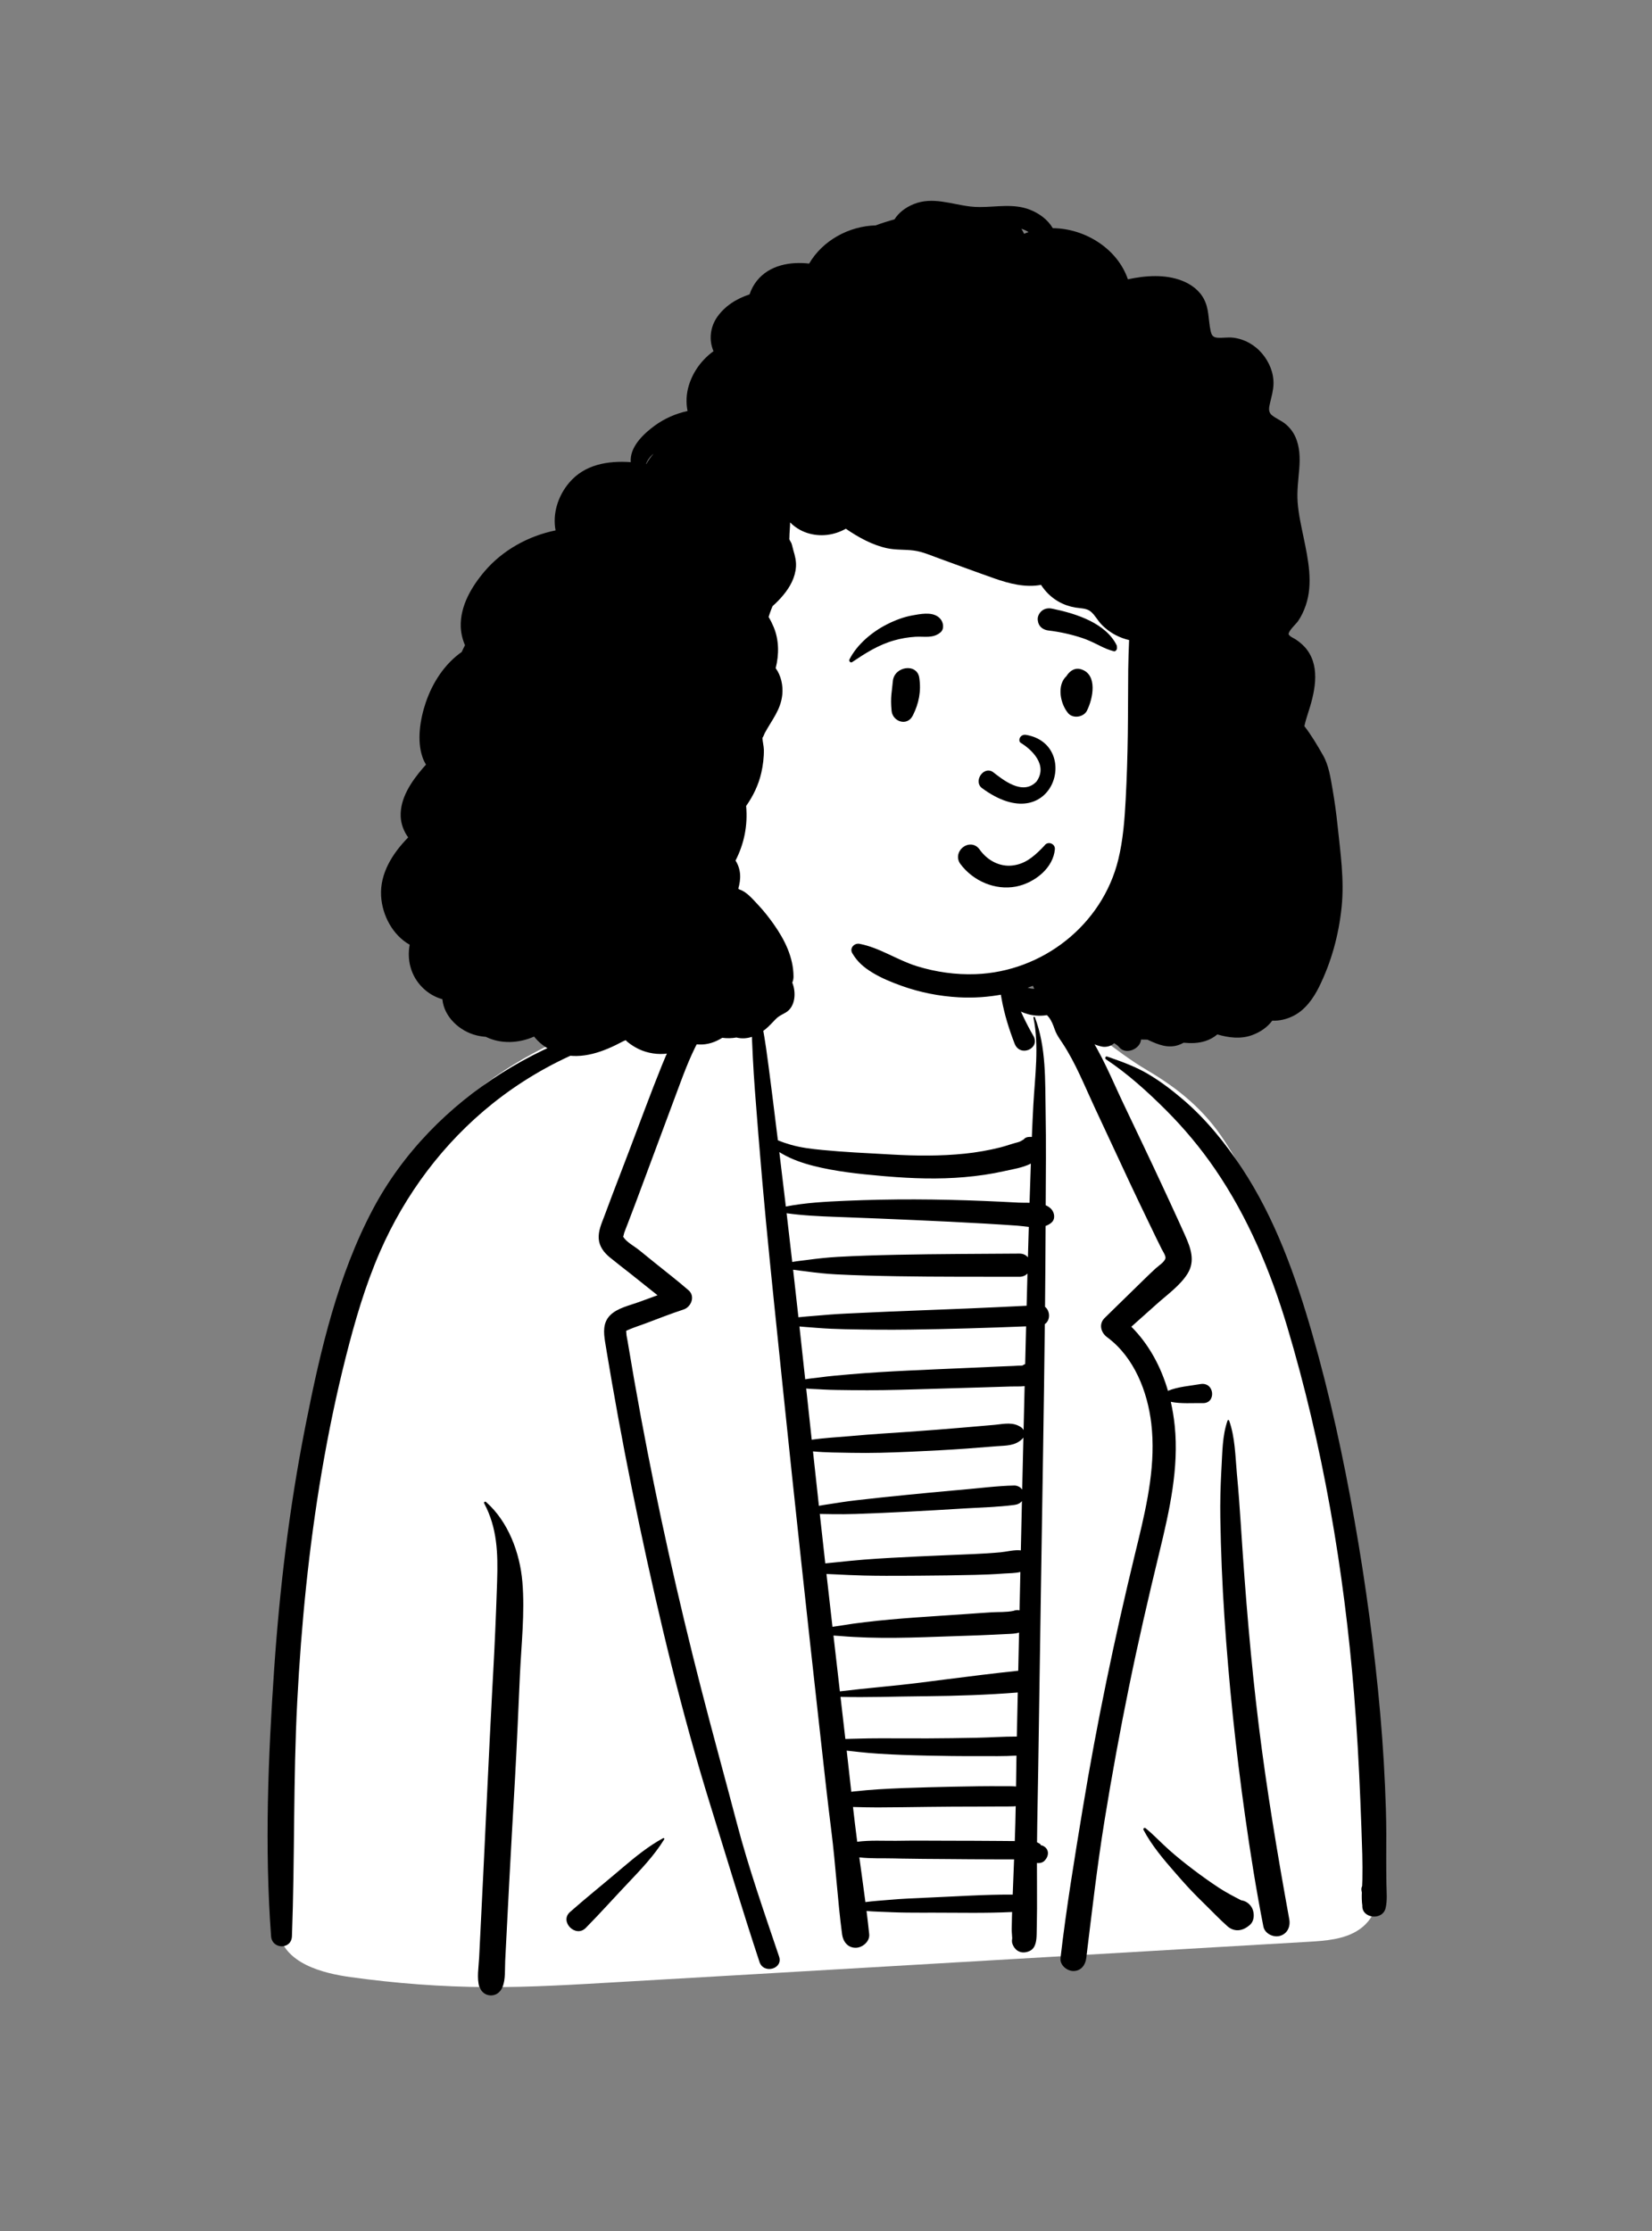 <?xml version="1.0" encoding="UTF-8"?>
<svg width="240px" height="324px" viewBox="0 0 240 324" version="1.1" xmlns="http://www.w3.org/2000/svg" xmlns:xlink="http://www.w3.org/1999/xlink">
    <rect x="0" y="0" width="240" height="324" fill="#808080" stroke="none"/>
    <!-- Generator: Sketch 62 (91390) - https://sketch.com -->
    <title>peep-96</title>
    
    <g id="Introduction" stroke="none" stroke-width="1" fill="none" fill-rule="evenodd">
        <g id="variations" transform="translate(-3246, -1406)">
            <g id="images" transform="translate(126, 110)">
                <g id="a-person/bust" transform="translate(3120, 1296)">
                    <g id="body/Shirt-and-Coat" transform="translate(31.056, 135.053)" fill-rule="evenodd">
                        <path d="M169.2,137.035 C168.863,130.772 168.449,124.514 167.953,118.261 C166.965,105.806 165.672,93.342 163.52,81.03 C161.397,68.882 158.426,57.07 154.145,45.495 C152.159,40.124 150.009,35.543 146.889,30.715 C143.939,26.151 140.174,23.058 135.484,20.302 C131.258,17.82 126.349,13.513 122.296,10.733 C120.604,9.572 117.123,9.649 115.962,7.933 C114.443,5.684 115.428,2.243 113.896,0.003 C112.146,-2.559 109.693,-4.55 106.927,-5.995 C103.908,-8.04 100.352,-8.966 96.787,-8.839 C91.53,-9.158 86.235,-7.483 82.86,-3.203 C81.176,-1.066 80.192,1.398 80.056,4.128 C80.021,4.838 80.249,5.397 80.624,5.801 C80.401,6.099 80.18,6.397 79.96,6.696 C79.27,5.673 77.656,5.13 76.581,5.902 C73.063,8.428 69.261,10.437 65.247,11.909 C64.309,11.465 63.172,11.671 62.368,12.396 C62.041,12.69 61.695,12.942 61.333,13.156 C59.845,13.559 58.334,13.896 56.801,14.157 C56.321,14.238 55.914,14.511 55.606,14.878 C55.149,14.451 54.521,14.246 53.819,14.513 C45.72,17.602 38.072,22.4 32.258,28.9 C25.818,36.101 22.435,45.059 19.86,54.237 C17.072,64.172 15.29,74.354 13.794,84.554 C12.277,94.888 10.784,105.263 9.741,115.657 C9.154,121.506 8.93,127.409 9.195,133.284 C9.328,136.22 9.596,139.147 10.023,142.055 C10.122,142.735 10.227,143.519 10.394,144.301 C9.885,144.202 9.277,144.633 9.381,145.323 C10.1,150.129 15.909,151.529 19.915,152.083 C26.468,152.988 33.055,153.49 39.671,153.529 C46.172,153.566 52.672,153.149 59.16,152.775 C65.812,152.392 72.463,152.007 79.114,151.617 C105.763,150.054 132.414,148.508 159.063,146.944 C161.498,146.801 164.278,146.608 166.363,145.195 C169.222,143.258 169.369,140.181 169.2,137.035 L169.2,137.035 Z" id="🎨-Background" fill="#FFFFFF"></path>
                        <path d="M39.286,83.277 C39.194,83.104 39.408,82.948 39.551,83.073 C42.786,85.913 44.48,90.474 44.835,94.69 C45.211,99.161 44.678,103.79 44.474,108.259 C44.247,113.236 44.043,118.216 43.766,123.191 C43.485,128.239 43.182,133.285 42.922,138.334 L42.338,149.692 L42.338,149.692 C42.276,150.902 42.411,152.391 41.946,153.521 C41.227,155.272 39.089,155.001 38.64,153.537 L38.626,153.489 L38.585,153.521 C38.189,152.202 38.485,150.635 38.552,149.271 L39.164,136.862 L39.164,136.862 C39.597,128.091 39.982,119.32 40.447,110.551 L40.605,107.628 C40.822,103.693 40.989,99.768 41.122,95.834 L41.166,94.522 C41.293,90.572 41.192,86.844 39.286,83.277 Z M117.711,10.464 C119.513,10.293 120.874,10.891 122.511,11.521 C123.223,11.795 123.898,12.112 124.582,12.44 C125.438,12.85 125.989,13.576 126.516,14.344 L126.798,14.758 C128.993,17.975 130.47,21.687 132.136,25.191 C134.085,29.288 136.054,33.377 137.962,37.495 L138.903,39.523 C139.374,40.538 139.843,41.553 140.305,42.571 L141.104,44.343 C141.906,46.14 142.625,48.041 141.482,49.895 C140.418,51.619 138.533,52.953 137.041,54.286 C135.795,55.398 134.55,56.51 133.304,57.621 C135.879,60.201 137.608,63.449 138.624,66.933 C140.068,66.331 141.83,66.216 143.323,65.955 C145.413,65.591 145.669,68.756 143.697,68.717 C142.24,68.689 140.531,68.837 139.037,68.531 C139.297,69.675 139.485,70.837 139.605,72.002 C140.233,78.109 138.861,84.252 137.43,90.161 L137.313,90.646 C135.759,97.041 134.285,103.453 132.967,109.902 C131.646,116.364 130.458,122.854 129.403,129.365 C128.329,135.992 127.57,142.656 126.753,149.318 C126.629,150.327 125.995,151.191 124.881,151.191 C123.953,151.191 122.893,150.325 123.01,149.318 C123.852,142.063 125.047,134.846 126.234,127.64 C128.279,115.231 130.852,102.93 133.813,90.71 L134.33,88.582 C135.662,83.063 136.87,77.376 136.202,71.682 C135.658,67.047 133.721,62.104 129.891,59.224 L129.775,59.138 C128.88,58.481 128.536,57.226 129.417,56.362 C129.978,55.812 130.539,55.263 131.1,54.714 L134.471,51.422 L135.151,50.757 C135.718,50.203 136.287,49.653 136.874,49.12 C137.228,48.797 138.191,48.182 138.261,47.652 C138.307,47.305 137.897,46.697 137.731,46.378 L136.97,44.842 L136.97,44.842 C136.538,43.966 136.119,43.084 135.697,42.202 C134.823,40.377 133.936,38.557 133.081,36.723 L127.943,25.709 L127.943,25.709 C126.493,22.602 125.202,19.322 123.307,16.449 L122.933,15.889 C122.621,15.418 122.346,14.964 122.149,14.387 C121.959,13.832 121.721,13.223 121.371,12.75 C120.55,11.639 118.982,11.008 117.669,10.776 C117.479,10.742 117.548,10.48 117.711,10.464 Z M78.193,7.571 C78.307,7.571 78.324,7.734 78.219,7.766 C76.635,8.242 75.122,9.011 73.887,10.121 C73.296,10.652 72.702,11.254 72.337,11.969 C72.198,12.242 72.12,12.531 72.064,12.831 L72.046,12.931 C71.952,13.472 71.817,13.774 71.542,14.207 L71.495,14.28 C69.926,16.704 68.826,19.397 67.821,22.093 L65.631,27.971 L65.631,27.971 L63.443,33.849 C62.738,35.743 62.033,37.638 61.327,39.532 C60.938,40.577 60.537,41.619 60.137,42.66 C59.964,43.112 59.777,43.559 59.619,44.016 C59.597,44.078 59.528,44.454 59.476,44.546 L59.494,44.577 L59.494,44.577 C59.935,45.32 61.112,45.94 61.779,46.48 L64.076,48.338 L64.076,48.338 C65.714,49.663 67.394,50.95 68.983,52.334 C69.981,53.204 69.36,54.76 68.247,55.123 C66.382,55.731 64.555,56.458 62.718,57.146 C61.976,57.424 61.203,57.665 60.469,57.972 L60.023,58.165 C59.848,58.243 59.932,58.242 59.939,58.564 C59.946,58.902 60.042,59.254 60.097,59.586 C60.716,63.329 61.372,67.065 62.064,70.796 C64.513,83.986 67.439,97.08 70.776,110.074 C72.461,116.636 74.269,123.165 75.991,129.717 C77.71,136.252 79.97,142.693 82.129,149.093 C82.738,150.897 79.877,151.674 79.283,149.877 C76.796,142.35 74.52,134.757 72.169,127.188 C67.993,113.737 64.703,99.995 61.792,86.219 C60.35,79.392 59.03,72.538 57.835,65.663 C57.609,64.362 57.387,63.059 57.17,61.756 L56.853,59.839 C56.636,58.473 56.512,57.05 57.574,55.969 C58.611,54.913 60.39,54.539 61.754,54.044 L61.853,54.008 C62.721,53.684 63.595,53.372 64.466,53.05 C63.183,52.04 61.916,51.007 60.636,49.997 C59.604,49.183 58.556,48.385 57.538,47.552 C56.699,46.864 56.015,45.982 55.928,44.864 C55.839,43.722 56.328,42.662 56.722,41.614 L56.76,41.513 C57.148,40.467 57.536,39.422 57.935,38.38 L60.4,31.93 L60.4,31.93 C61.967,27.831 63.468,23.699 65.116,19.632 C65.768,18.023 66.478,16.439 67.318,14.917 C67.722,14.184 68.157,13.466 68.628,12.774 C69.157,11.997 69.637,11.618 70.456,11.19 C71.765,10.505 72.793,9.357 74.108,8.65 C75.399,7.957 76.727,7.587 78.193,7.571 Z M82.444,0.259 C82.494,0.173 82.627,0.211 82.629,0.309 C82.663,2.346 82.179,4.428 81.881,6.442 C81.582,8.463 81.487,10.597 81.054,12.596 C81.045,12.69 81.027,12.781 81.002,12.872 L80.981,12.94 L80.981,12.94 C80.798,13.5 80.324,13.975 79.741,14.124 C79.924,15.139 80.097,16.156 80.242,17.179 C80.492,18.936 80.719,20.696 80.943,22.457 L81.211,24.57 C81.464,26.561 81.709,28.553 81.953,30.546 C82.571,30.805 83.202,31.018 83.848,31.203 C85.337,31.629 86.861,31.802 88.397,31.953 C91.525,32.26 94.677,32.402 97.816,32.576 L98.488,32.614 C102.017,32.817 105.566,32.853 109.086,32.49 C110.831,32.311 112.563,32.009 114.265,31.582 C115.13,31.365 115.971,31.041 116.834,30.829 C117.12,30.758 117.376,30.596 117.663,30.423 C117.79,30.262 117.969,30.14 118.202,30.092 L118.265,30.082 L118.265,30.082 L118.327,30.072 L118.349,30.063 L118.347,30.069 C118.524,30.046 118.692,30.046 118.85,30.067 C118.913,28.514 118.981,26.96 119.067,25.407 C119.296,21.236 119.93,16.885 119.084,12.75 C119.056,12.611 119.245,12.562 119.294,12.692 C120.955,17.07 120.768,21.856 120.852,26.463 C120.934,30.968 120.884,35.477 120.862,39.983 C121.184,40.121 121.472,40.307 121.7,40.568 C122.155,41.09 122.286,41.998 121.7,42.502 C121.44,42.725 121.153,42.88 120.848,42.988 C120.831,46.902 120.804,50.818 120.764,54.733 C121.509,55.308 121.578,56.673 120.736,57.241 C120.596,69.919 120.366,82.598 120.175,95.275 L119.775,121.871 L119.775,121.871 C119.722,125.414 119.633,128.958 119.602,132.501 L119.627,132.511 L119.627,132.511 L119.715,132.552 C119.864,132.622 120.086,132.735 120.132,132.851 C120.144,132.881 120.147,132.902 120.146,132.918 C120.39,132.952 120.632,133.067 120.841,133.266 C121.358,133.757 121.253,134.497 120.841,134.998 L120.731,135.131 L120.731,135.131 C120.475,135.443 119.987,135.563 119.589,135.5 C119.593,137.711 119.607,139.923 119.601,142.134 C119.598,142.81 119.588,143.485 119.576,144.161 L119.549,145.78 C119.53,146.704 119.448,147.879 118.502,148.294 C117.434,148.763 116.477,148.379 116.045,147.294 C115.928,147 115.953,146.727 115.996,146.436 C115.982,146 115.914,145.494 115.923,145.089 L115.958,143.401 L115.958,143.401 C115.963,143.14 115.974,142.88 115.981,142.62 L115.95,142.623 L115.95,142.623 C112.157,142.807 108.337,142.717 104.538,142.715 L102.848,142.718 C101.438,142.719 100.025,142.711 98.618,142.657 L98.09,142.635 C97.036,142.585 95.927,142.57 94.835,142.475 C94.974,143.597 95.104,144.72 95.22,145.844 C95.33,146.91 94.23,147.816 93.249,147.816 C92.084,147.816 91.418,146.9 91.279,145.844 C90.62,140.866 90.351,135.841 89.722,130.859 C89.159,126.397 88.67,121.925 88.174,117.454 L88.008,115.964 C86.191,99.695 84.427,83.42 82.739,67.137 L81.954,59.525 C81.16,51.853 80.362,44.181 79.689,36.497 C79.304,32.105 78.949,27.711 78.616,23.314 C78.371,20.084 78.217,16.872 78.117,13.648 C77.722,13.241 77.524,12.648 77.699,12.035 C77.801,11.677 77.92,11.322 78.046,10.967 C78.038,10.618 78.03,10.269 78.023,9.92 C78.016,9.589 78.352,9.419 78.621,9.474 C79.109,8.292 79.646,7.12 80.095,5.949 C80.82,4.054 81.419,2.012 82.444,0.259 Z M41.903,20.739 C49.492,15.982 58.525,12.558 67.572,12.927 C67.777,12.935 67.835,13.249 67.622,13.296 C62.796,14.374 57.917,15.687 53.348,17.598 C48.766,19.514 44.41,22.095 40.529,25.196 C33.37,30.918 27.805,38.36 24.141,46.749 C21.995,51.664 20.49,56.852 19.177,62.042 C17.786,67.535 16.641,73.087 15.688,78.672 C13.807,89.705 12.711,100.859 12.128,112.032 C11.535,123.398 11.78,134.772 11.357,146.14 C11.284,148.11 8.47,148.071 8.326,146.14 C7.368,133.216 7.899,120.085 8.785,107.17 C9.582,95.56 10.974,83.974 13.215,72.55 L13.41,71.56 C15.505,60.991 18.032,50.166 23.096,40.595 C27.42,32.424 34.095,25.634 41.903,20.739 Z M147.281,71.251 C147.321,71.138 147.47,71.139 147.51,71.251 C148.375,73.674 148.406,76.407 148.636,78.961 L148.654,79.157 C148.875,81.486 149.041,83.818 149.195,86.152 L149.253,87.027 C149.872,96.549 150.647,106.06 151.814,115.531 C152.977,124.966 154.549,134.336 156.25,143.687 C156.44,144.728 155.979,145.789 154.887,146.089 C153.925,146.353 152.69,145.76 152.486,144.725 C151.431,139.358 150.577,133.983 149.815,128.569 C148.475,119.036 147.474,109.459 146.831,99.853 C146.508,95.028 146.309,90.206 146.23,85.371 C146.194,83.128 146.252,80.879 146.371,78.638 L146.4,78.121 C146.532,75.831 146.518,73.435 147.281,71.251 Z M65.282,131.897 C65.384,131.842 65.509,131.954 65.445,132.059 C63.976,134.448 61.988,136.508 60.067,138.538 C58.058,140.66 56.099,142.847 54.05,144.927 C52.57,146.43 50.188,144.006 51.75,142.627 C53.947,140.688 56.244,138.846 58.48,136.951 L59.458,136.121 C61.291,134.572 63.179,133.036 65.282,131.897 Z M135.073,130.7 C134.963,130.491 135.214,130.322 135.384,130.46 C136.569,131.424 137.631,132.574 138.776,133.592 C139.909,134.6 141.085,135.54 142.293,136.457 C143.506,137.377 144.745,138.261 146.018,139.097 C147.073,139.791 148.161,140.347 149.267,140.923 C149.779,140.989 150.253,141.24 150.632,141.717 C151.232,142.47 151.296,143.891 150.464,144.546 L150.315,144.663 L150.315,144.663 C149.344,145.427 148.191,145.52 147.235,144.663 C146.167,143.707 145.158,142.654 144.133,141.644 L143.825,141.342 C142.723,140.271 141.649,139.165 140.635,138.01 L139.718,136.966 C138.017,135.025 136.245,132.932 135.073,130.7 Z M129.613,18.783 C129.416,18.652 129.538,18.301 129.781,18.385 L130.227,18.539 C132.092,19.187 134.012,19.906 135.705,20.905 C137.525,21.977 139.205,23.255 140.81,24.626 C144.133,27.463 146.96,30.952 149.362,34.589 C154.182,41.887 157.163,50.244 159.57,58.607 C162.136,67.523 164.112,76.632 165.725,85.766 C167.365,95.049 168.629,104.415 169.46,113.805 C169.87,118.431 170.145,123.059 170.283,127.701 C170.354,130.088 170.352,132.475 170.332,134.863 C170.327,135.478 170.331,136.092 170.338,136.706 L170.361,138.548 C170.374,139.713 170.513,140.936 170.236,142.074 C169.791,143.906 166.764,143.564 166.863,141.692 C166.772,141.069 166.768,140.426 166.792,139.781 C166.777,139.697 166.762,139.613 166.744,139.526 C166.695,139.279 166.737,139.05 166.834,138.853 C166.85,138.543 166.864,138.236 166.869,137.934 C166.889,136.704 166.888,135.479 166.854,134.249 C166.782,131.657 166.679,129.065 166.575,126.473 C166.367,121.295 166.077,116.115 165.658,110.949 C164.198,92.97 161.115,74.888 155.937,57.59 C153.532,49.558 150.217,41.672 145.462,34.731 C143.352,31.65 140.971,28.804 138.331,26.162 C135.674,23.504 132.747,20.859 129.613,18.783 Z M93.785,134.687 L94.144,137.284 C94.323,138.582 94.501,139.881 94.669,141.181 C95.815,141.024 96.986,140.958 98.09,140.86 C100.022,140.689 101.967,140.606 103.905,140.526 C107.912,140.361 111.939,140.074 115.95,140.094 C115.992,140.094 116.031,140.097 116.069,140.1 L116.268,134.977 L116.268,134.977 L113.45,134.973 L113.45,134.973 C111.062,134.969 108.675,134.949 106.287,134.928 C104.137,134.91 101.986,134.907 99.835,134.862 L98.914,134.84 C97.283,134.796 95.483,134.887 93.785,134.687 Z M116.505,127.251 C116.39,127.265 116.273,127.276 116.148,127.282 C115.59,127.305 115.028,127.289 114.469,127.294 C113.28,127.304 112.09,127.312 110.901,127.312 C108.522,127.312 106.143,127.326 103.765,127.355 C101.316,127.384 98.869,127.427 96.42,127.432 C95.234,127.434 94.051,127.402 92.865,127.369 C93.057,129.055 93.258,130.74 93.479,132.421 C95.321,132.172 97.302,132.297 99.102,132.28 L99.336,132.277 C101.792,132.235 104.251,132.266 106.709,132.269 C109.237,132.272 111.765,132.28 114.293,132.301 L116.37,132.318 L116.37,132.318 L116.374,132.214 L116.374,132.214 C116.435,130.561 116.474,128.907 116.505,127.251 Z M91.951,119.185 C92.182,121.175 92.398,123.169 92.618,125.162 C92.765,125.139 92.913,125.12 93.064,125.104 C94.252,124.98 95.438,124.873 96.63,124.799 C99.007,124.652 101.384,124.574 103.765,124.51 C106.213,124.445 108.662,124.394 111.111,124.36 C112.3,124.343 113.489,124.345 114.679,124.353 C115.237,124.357 115.801,124.339 116.358,124.377 C116.425,124.381 116.488,124.388 116.551,124.395 L116.593,121.403 C116.6,120.904 116.608,120.406 116.616,119.907 C114.777,120.021 112.907,119.977 111.07,119.978 L110.646,119.979 C108.337,119.99 106.027,119.958 103.719,119.91 C101.337,119.86 98.961,119.782 96.583,119.63 C95.62,119.568 94.664,119.486 93.706,119.38 L93.227,119.326 C92.81,119.276 92.381,119.237 91.951,119.185 Z M116.805,110.741 C112.377,111.092 107.971,111.239 103.531,111.283 L102.865,111.289 C98.94,111.319 94.984,111.481 91.051,111.377 C91.286,113.416 91.52,115.456 91.757,117.495 C92.32,117.469 92.886,117.469 93.436,117.449 C94.556,117.409 95.673,117.399 96.793,117.396 C99.102,117.391 101.41,117.411 103.719,117.406 C106.098,117.401 108.477,117.361 110.856,117.316 C112.785,117.28 114.734,117.135 116.668,117.14 L116.805,110.741 L116.805,110.741 Z M116.993,102.039 C116.48,102.209 115.874,102.22 115.209,102.251 L113.495,102.336 C112.7,102.375 111.906,102.412 111.111,102.441 C108.461,102.538 105.811,102.628 103.162,102.713 C100.446,102.799 97.718,102.849 95.002,102.763 C93.671,102.721 92.352,102.652 91.026,102.541 C90.698,102.513 90.364,102.495 90.029,102.472 C90.338,105.174 90.648,107.876 90.959,110.578 C94.873,110.098 98.818,109.798 102.728,109.301 L106.263,108.85 C109.796,108.399 113.327,107.956 116.873,107.583 L116.993,102.039 L116.993,102.039 Z M117.181,93.24 C116.428,93.426 115.57,93.417 114.847,93.463 L114.713,93.472 C113.343,93.576 111.97,93.628 110.596,93.662 C107.905,93.728 105.212,93.761 102.519,93.778 L100.9,93.788 C98.742,93.801 96.585,93.806 94.426,93.756 C93.041,93.724 91.659,93.656 90.275,93.586 C89.861,93.565 89.437,93.552 89.012,93.53 C89.301,96.089 89.593,98.647 89.885,101.205 C90.34,101.133 90.796,101.078 91.232,101.004 C92.347,100.816 93.46,100.665 94.583,100.531 C97.016,100.239 99.462,100.029 101.906,99.852 C104.416,99.67 106.927,99.516 109.437,99.34 L111.215,99.215 C111.807,99.174 112.4,99.134 112.993,99.098 C114.005,99.035 115.182,99.106 116.186,98.885 C116.458,98.772 116.76,98.746 117.062,98.811 L117.181,93.24 L117.181,93.24 Z M117.409,82.942 C117.149,83.273 116.76,83.446 116.296,83.506 C113.879,83.82 111.4,83.87 108.963,84.018 L108.533,84.045 C106.017,84.211 103.499,84.341 100.981,84.475 C98.394,84.613 95.807,84.725 93.218,84.815 C92.119,84.853 91.014,84.858 89.914,84.844 L89.442,84.836 C88.99,84.829 88.516,84.83 88.042,84.814 C88.305,87.207 88.57,89.599 88.839,91.991 C89.322,91.938 89.806,91.898 90.275,91.848 C91.658,91.702 93.04,91.558 94.426,91.448 C97.052,91.241 99.681,91.117 102.312,90.987 C105.004,90.853 107.698,90.764 110.39,90.639 C111.696,90.578 113.001,90.502 114.302,90.382 C115.215,90.298 116.298,89.987 117.25,90.101 C117.302,87.715 117.356,85.328 117.409,82.942 Z M117.622,73.716 C117.581,73.78 117.532,73.842 117.474,73.899 C116.41,74.951 115.099,74.87 113.689,74.98 L113.602,74.987 C112.22,75.104 110.838,75.214 109.454,75.314 C106.689,75.514 103.918,75.653 101.149,75.778 C98.315,75.905 95.463,75.993 92.626,75.935 C90.809,75.898 88.906,75.904 87.053,75.727 C87.338,78.362 87.624,80.997 87.912,83.631 C88.433,83.533 88.958,83.458 89.455,83.38 C90.706,83.183 91.959,82.985 93.218,82.84 C95.734,82.55 98.25,82.279 100.771,82.034 C102.927,81.825 105.082,81.613 107.239,81.422 L108.533,81.31 C111.107,81.093 113.714,80.736 116.296,80.683 C116.721,80.675 117.203,80.906 117.446,81.272 C117.503,78.753 117.563,76.235 117.622,73.716 Z M117.801,66.248 C117.143,66.328 116.435,66.282 115.829,66.302 C114.295,66.352 112.761,66.399 111.227,66.444 L102.024,66.716 L102.024,66.716 C98.891,66.808 95.747,66.878 92.612,66.833 C91.233,66.814 89.848,66.812 88.47,66.737 L88.011,66.709 C87.443,66.671 86.747,66.666 86.067,66.596 L86.87,74.033 L86.87,74.033 C88.714,73.767 90.615,73.667 92.443,73.511 L92.834,73.476 C95.53,73.231 98.24,73.068 100.941,72.885 C103.712,72.697 106.48,72.47 109.247,72.236 C110.63,72.12 112.013,72.004 113.395,71.877 L113.566,71.86 C114.871,71.724 116.099,71.434 117.255,72.204 C117.425,72.316 117.557,72.467 117.648,72.635 C117.698,70.506 117.748,68.377 117.801,66.248 Z M118.015,57.569 C112.41,57.795 106.805,57.966 101.196,58.041 C98.039,58.083 94.885,58.054 91.729,57.988 C90.36,57.959 88.98,57.893 87.612,57.788 L87.1,57.747 C86.449,57.693 85.766,57.653 85.086,57.587 C85.367,60.144 85.646,62.702 85.923,65.259 C86.592,65.135 87.291,65.077 87.877,65.002 L88.011,64.985 C89.468,64.784 90.939,64.667 92.403,64.538 C95.254,64.287 98.12,64.125 100.979,63.988 C103.906,63.847 106.835,63.727 109.763,63.597 L112.691,63.466 C113.179,63.444 113.667,63.423 114.155,63.402 C114.853,63.373 115.55,63.345 116.247,63.316 C116.591,63.302 116.948,63.255 117.293,63.273 L117.391,63.26 C117.436,63.254 117.476,63.249 117.513,63.245 C117.606,63.174 117.707,63.115 117.814,63.07 L117.879,63.045 L118.015,57.569 Z M84.167,49.344 C84.427,51.646 84.684,53.948 84.938,56.251 C85.738,56.16 86.547,56.109 87.31,56.04 C88.849,55.902 90.395,55.781 91.939,55.71 L95.024,55.567 C97.081,55.472 99.138,55.38 101.196,55.305 C106.829,55.099 112.461,54.864 118.091,54.576 C118.13,53.014 118.171,51.453 118.213,49.891 C117.943,50.18 117.552,50.371 117.04,50.37 C111.13,50.354 105.215,50.388 99.306,50.291 C96.348,50.242 93.393,50.17 90.438,50.019 C88.993,49.944 87.539,49.793 86.104,49.594 C85.492,49.509 84.823,49.449 84.167,49.344 Z M83.221,41.142 C83.499,43.5 83.771,45.858 84.039,48.217 C84.773,48.086 85.531,48.016 86.216,47.923 C87.687,47.723 89.168,47.564 90.65,47.48 C93.533,47.317 96.418,47.235 99.306,47.173 C105.214,47.048 111.129,47.049 117.04,47.002 C117.595,46.998 118.007,47.217 118.278,47.545 C118.319,46.073 118.362,44.6 118.406,43.128 C117.836,43.068 117.27,42.982 116.746,42.946 C115.136,42.833 113.526,42.73 111.915,42.638 C108.553,42.445 105.188,42.28 101.824,42.134 C98.46,41.988 95.094,41.844 91.728,41.72 L90.256,41.666 C87.915,41.579 85.535,41.469 83.221,41.142 Z M82.162,32.261 C82.452,34.649 82.736,37.038 83.021,39.427 L83.107,40.166 L83.107,40.166 C85.922,39.619 88.889,39.458 91.728,39.338 C95.094,39.194 98.455,39.121 101.824,39.131 C105.191,39.141 108.552,39.221 111.915,39.36 C113.596,39.429 115.276,39.509 116.956,39.601 C117.417,39.626 117.959,39.612 118.516,39.62 C118.528,39.245 118.539,38.87 118.552,38.495 C118.603,36.974 118.653,35.454 118.705,33.933 C117.569,34.517 116.092,34.753 114.95,35.001 L114.82,35.03 C112.935,35.454 111.01,35.728 109.086,35.896 C105.307,36.226 101.489,36.102 97.714,35.783 L97.053,35.727 C93.737,35.439 90.301,35.074 87.087,34.254 C85.556,33.863 83.973,33.316 82.602,32.523 C82.459,32.441 82.312,32.354 82.162,32.261 Z M114.082,3.882 C114.115,3.753 114.308,3.724 114.372,3.844 C114.818,4.693 114.984,5.711 115.294,6.62 C115.628,7.597 115.939,8.582 116.307,9.547 C117.076,11.564 117.983,13.503 119.064,15.371 C120.135,17.221 117.137,18.542 116.349,16.516 C115.535,14.426 114.866,12.265 114.462,10.056 C114.264,8.978 114.088,7.886 114.031,6.791 C113.982,5.85 113.85,4.8 114.082,3.882 Z" id="🖍-Ink" fill="#000000"></path>
                    </g>
                    <g id="head/Long-Curly" transform="translate(78.592, 38.043)" fill-rule="evenodd">
                        <path d="M72.551,31.009 C58.656,19.711 36.389,16.043 21.515,27.441 C9.958,38.138 5.175,68.536 7.22,83.81 C7.789,93.607 15.271,104.712 26.254,101.613 C28.119,101.43 29.93,100.715 31.813,100.565 C34.064,100.305 36.333,100.301 38.58,100.619 C43.476,101.311 47.816,103.912 52.569,105.128 C61.387,107.384 71.226,105.866 78.816,100.785 C103.899,84.287 92.537,46.976 72.551,31.009 L72.551,31.009 Z" id="🎨-Background" fill="#FFFFFF"></path>
                        <path d="M70.7,105.399 C70.958,105.31 71.216,105.218 71.471,105.123 C71.488,105.182 71.516,105.239 71.548,105.294 C71.584,105.383 71.62,105.469 71.659,105.556 C71.339,105.558 71.017,105.501 70.7,105.399 M70.185,-4.084 C70.071,-4.34 69.94,-4.585 69.792,-4.822 C70.151,-4.706 70.51,-4.545 70.836,-4.338 C70.616,-4.264 70.4,-4.179 70.185,-4.084 M15.3,29.343 C15.285,29.34 15.27,29.338 15.256,29.336 C15.444,28.834 15.78,28.36 16.151,28.018 C16.217,27.956 16.289,27.899 16.359,27.841 C15.966,28.31 15.609,28.81 15.3,29.343 M115.726,81.832 C115.54,80.069 115.303,78.313 114.997,76.567 C114.703,74.895 114.456,73.107 113.605,71.624 C112.76,70.146 111.912,68.711 110.907,67.411 C111.05,66.748 111.241,66.124 111.405,65.621 C112.356,62.726 113.292,59.048 111.317,56.358 C110.858,55.734 110.298,55.257 109.658,54.825 C109.386,54.642 108.934,54.475 108.724,54.221 C108.576,54.041 108.627,54.139 108.621,54.05 C108.585,53.572 109.705,52.564 109.967,52.186 C110.457,51.486 110.822,50.698 111.101,49.893 C112.204,46.705 111.454,43.195 110.791,40.001 C110.44,38.308 110.053,36.611 109.926,34.882 C109.808,33.259 110.03,31.674 110.161,30.059 C110.288,28.466 110.254,26.822 109.571,25.346 C109.238,24.627 108.733,23.993 108.118,23.499 C107.518,23.015 106.77,22.734 106.185,22.252 C105.602,21.772 105.769,21.124 105.921,20.46 C106.13,19.56 106.394,18.666 106.419,17.736 C106.466,16.115 105.805,14.536 104.772,13.31 C103.707,12.044 102.186,11.188 100.542,10.995 C99.79,10.907 99.05,11.057 98.302,11.004 C97.563,10.953 97.403,10.583 97.263,9.907 C96.942,8.358 97.073,6.828 96.31,5.382 C95.634,4.097 94.432,3.226 93.103,2.713 C90.667,1.77 87.834,1.965 85.265,2.52 C83.748,-1.943 79.014,-4.87 74.355,-4.906 C73.629,-6.141 72.397,-7.062 70.992,-7.603 C68.668,-8.502 66.207,-7.977 63.786,-7.977 L63.775,-7.977 C63.532,-7.992 63.289,-7.998 63.046,-7.996 C62.818,-8.009 62.59,-8.028 62.362,-8.053 C59.607,-8.379 56.881,-9.508 54.152,-8.402 C52.935,-7.91 51.967,-7.151 51.355,-6.183 C50.432,-5.932 49.521,-5.644 48.627,-5.31 C44.755,-5.209 40.918,-3.131 38.96,0.236 C36.203,-0.077 33.211,0.453 31.388,2.706 C30.913,3.293 30.545,3.982 30.301,4.713 C28.442,5.314 26.722,6.386 25.596,8 C24.568,9.473 24.371,11.378 25.066,12.959 C23.406,14.162 22.109,15.884 21.485,17.917 C21.105,19.153 21.048,20.429 21.293,21.645 C19.593,22.022 17.968,22.721 16.528,23.77 C15.019,24.869 13.134,26.618 13.035,28.63 C13.028,28.778 13.033,28.926 13.045,29.073 C9.723,28.84 6.336,29.403 4.09,32.067 C2.404,34.066 1.671,36.641 2.121,38.985 C-1.832,39.788 -5.569,41.855 -8.176,44.911 C-10.071,47.132 -11.755,49.956 -11.654,52.98 C-11.622,53.891 -11.409,54.809 -11.039,55.656 L-11.039,55.658 C-11.197,55.956 -11.36,56.288 -11.517,56.641 C-13.965,58.355 -15.744,61.041 -16.745,64.002 C-17.554,66.401 -18.064,69.516 -17.2,71.957 C-17.068,72.329 -16.902,72.68 -16.707,73.006 C-16.87,73.179 -17.024,73.352 -17.174,73.528 C-18.824,75.457 -20.495,77.888 -20.381,80.544 C-20.335,81.614 -19.938,82.69 -19.289,83.573 C-21.571,85.888 -23.409,88.808 -23.227,92.07 C-23.071,94.908 -21.514,97.791 -19.074,99.154 C-19.481,101.342 -18.936,103.649 -17.233,105.357 C-16.384,106.211 -15.383,106.773 -14.322,107.073 C-14.085,109.65 -11.8,111.723 -9.372,112.319 C-8.92,112.431 -8.468,112.499 -8.018,112.53 C-5.833,113.602 -3.229,113.479 -1,112.496 C-0.343,113.331 0.513,114.012 1.51,114.5 C1.914,114.699 2.341,114.864 2.786,114.997 C5.934,115.929 9.163,114.665 11.915,113.19 C12.004,113.143 12.167,113.084 12.31,113.019 C12.69,113.443 13.383,113.864 13.745,114.071 C14.97,114.775 16.468,115.102 17.875,115.01 C19.525,114.9 20.981,114.354 22.329,113.579 C22.525,113.613 22.724,113.632 22.922,113.642 C24.19,113.71 25.32,113.308 26.336,112.674 C27.008,112.763 27.697,112.754 28.394,112.632 C29.93,113.023 31.426,112.401 32.628,111.414 C33.16,110.977 33.61,110.463 34.092,109.973 C34.593,109.463 34.973,109.345 35.558,109.003 C36.942,108.193 37.109,106.141 36.509,104.657 C36.623,104.398 36.689,104.108 36.689,103.787 C36.684,100.984 35.394,98.414 33.809,96.172 C33.101,95.172 32.332,94.193 31.489,93.306 C30.811,92.594 29.858,91.438 28.855,91.148 C28.794,91.104 28.73,91.059 28.667,91.017 C28.861,90.336 28.975,89.643 28.927,88.935 C28.876,88.208 28.641,87.519 28.265,86.932 C29.526,84.486 30.059,81.804 29.805,79.006 C30.832,77.55 31.61,75.941 32.011,74.179 C32.258,73.088 32.4,71.941 32.381,70.822 C32.372,70.286 32.176,69.607 32.172,69.051 C32.201,69.227 32.429,68.572 32.518,68.409 C33.536,66.517 34.844,65.042 35.062,62.812 C35.188,61.508 34.88,60.067 34.098,58.997 C34.599,57.023 34.593,54.903 33.805,53.02 C33.593,52.517 33.351,52.025 33.072,51.558 C33.2,51.165 33.319,50.768 33.471,50.41 C33.53,50.269 33.589,50.125 33.648,49.981 C34.221,49.476 34.753,48.925 35.201,48.383 C36.194,47.185 36.953,45.811 37.048,44.228 C37.094,43.436 36.908,42.677 36.678,41.925 C36.576,41.584 36.515,41.206 36.395,40.874 C36.327,40.69 36.164,40.502 36.108,40.329 C36.095,40.291 36.084,40.259 36.076,40.234 C36.084,40.208 36.091,40.156 36.091,40.056 C36.093,39.297 36.192,38.555 36.196,37.824 C36.891,38.526 37.728,39.05 38.679,39.357 C40.595,39.972 42.594,39.693 44.29,38.744 C46.115,39.995 48.167,41.128 50.317,41.582 C51.595,41.853 52.876,41.741 54.158,41.908 C55.432,42.075 56.664,42.631 57.864,43.064 C60.534,44.03 63.198,45.021 65.877,45.961 C68.04,46.72 70.381,47.322 72.646,46.896 C73.282,47.876 74.108,48.705 75.167,49.313 C75.925,49.747 76.757,50.04 77.617,50.186 C78.378,50.315 79.27,50.264 79.886,50.787 C80.488,51.294 80.864,52.05 81.405,52.621 C82.008,53.259 82.751,53.813 83.531,54.21 C84.156,54.53 84.794,54.76 85.443,54.91 C85.386,56.353 85.331,57.795 85.314,59.241 C85.282,62.381 85.295,65.522 85.253,68.663 C85.21,71.792 85.111,74.923 84.946,78.049 C84.79,80.982 84.57,83.926 83.871,86.788 C81.551,96.284 72.862,103.083 63.135,103.43 C60.247,103.533 57.388,103.127 54.627,102.278 C51.767,101.396 49.212,99.583 46.28,99.025 C45.513,98.881 44.79,99.653 45.23,100.394 C45.986,101.669 46.905,102.447 48.162,103.214 C49.479,104.015 50.945,104.609 52.392,105.129 C55.054,106.084 57.87,106.638 60.695,106.792 C62.85,106.91 65.013,106.763 67.124,106.357 C67.272,106.811 67.534,107.253 67.732,107.674 C67.762,107.735 67.861,107.693 67.842,107.629 C67.81,107.524 67.789,107.431 67.781,107.354 C68.49,108.28 69.587,108.92 70.713,109.231 C71.507,109.451 72.351,109.518 73.168,109.426 C73.432,109.396 73.683,109.352 73.933,109.297 C74.765,110.026 75.83,110.512 76.899,110.755 C76.715,111.871 77.267,113.088 78.545,113.405 C79.081,113.539 79.597,113.541 80.113,113.492 C80.529,113.686 80.977,113.839 81.452,113.942 C82.071,114.077 82.81,113.904 83.277,113.456 C83.533,113.636 83.771,113.76 84.008,114.046 C84.982,115.221 87.082,114.285 87.175,112.926 C87.483,112.926 87.794,112.93 88.105,112.94 C88.179,112.974 88.252,113.008 88.329,113.044 C89.687,113.676 91.094,114.228 92.596,113.731 C92.873,113.64 93.126,113.524 93.357,113.388 C94.415,113.484 95.459,113.486 96.532,113.139 C97.166,112.934 97.762,112.609 98.258,112.182 C99.914,112.668 101.662,112.888 103.31,112.285 C104.543,111.835 105.536,111.125 106.236,110.188 C107.305,110.227 108.39,109.969 109.369,109.459 C111.042,108.593 112.214,106.946 113.032,105.296 C114.832,101.654 115.897,97.742 116.315,93.708 C116.727,89.734 116.14,85.782 115.726,81.832" id="🖍-Ink" fill="#000000"></path>
                    </g>
                    <g id="face/Smiling" transform="translate(112.183, 77.354)" fill="#000000" fill-rule="evenodd">
                        <path d="M30.969,50.92 C29.549,50.34 28.282,49.373 27.355,48.138 C27.033,47.709 26.95,47.256 27.017,46.841 C27.093,46.375 27.369,45.952 27.745,45.669 C28.122,45.384 28.594,45.244 29.05,45.316 C29.447,45.378 29.841,45.595 30.154,46.045 L30.219,46.135 C30.77,46.881 31.487,47.492 32.305,47.886 C33.093,48.266 33.975,48.444 34.887,48.341 C36.624,48.144 37.822,47.204 39.095,45.928 C39.253,45.767 39.41,45.6 39.569,45.432 C39.669,45.278 39.808,45.18 39.963,45.128 C40.134,45.071 40.328,45.074 40.506,45.136 C40.677,45.196 40.83,45.309 40.933,45.46 C41.03,45.604 41.085,45.781 41.068,45.984 C40.951,47.307 40.26,48.488 39.278,49.415 C38.187,50.444 36.741,51.157 35.38,51.407 C33.881,51.682 32.353,51.485 30.969,50.92 L30.969,50.92 Z M36.088,30.512 C37.683,31.482 40.114,33.744 38.397,36.149 C36.377,38.27 33.469,35.838 32.035,34.739 C30.706,33.887 29.213,36.078 30.446,37.074 C40.803,44.745 45.006,30.766 36.894,29.371 C36.001,29.218 35.67,30.212 36.088,30.512 Z M17.527,21.589 C17.704,19.4 21.036,18.903 21.367,21.069 C21.664,23.009 21.315,24.791 20.441,26.538 C19.607,28.207 17.509,27.428 17.35,25.909 C17.137,23.872 17.418,22.95 17.527,21.589 Z M42.893,20.62 C43.358,20.011 44.028,19.595 44.832,19.83 C47.343,20.564 46.603,24.13 45.721,25.866 C45.242,26.809 43.693,27.048 42.993,26.218 C41.852,24.864 41.306,22.161 42.756,20.828 C42.796,20.759 42.839,20.69 42.893,20.62 Z M20.406,12.011 L20.803,11.942 C22.03,11.729 23.555,11.525 24.423,12.512 C24.884,13.036 25.042,14.008 24.423,14.509 C23.335,15.39 22.131,15.049 20.827,15.123 C19.752,15.185 18.719,15.363 17.683,15.659 C15.412,16.309 13.561,17.494 11.621,18.796 C11.366,18.967 11.107,18.641 11.228,18.403 C12.348,16.209 14.518,14.406 16.692,13.307 C17.853,12.721 19.122,12.234 20.406,12.011 Z M40.604,11.028 L40.908,11.09 C44.211,11.781 48.504,13.161 50.068,16.407 C50.128,16.866 50.065,16.965 50.013,17.029 L49.996,17.05 C49.954,17.105 49.92,17.181 49.722,17.243 C49.666,17.23 49.611,17.216 49.554,17.202 C48.837,17.014 48.27,16.755 47.721,16.486 L47.125,16.192 C46.434,15.853 45.737,15.527 44.998,15.286 C43.422,14.771 41.8,14.409 40.153,14.215 C39.797,14.173 39.453,14.053 39.182,13.846 C38.924,13.65 38.728,13.379 38.638,13.018 C38.522,12.551 38.555,12.198 38.806,11.777 C38.994,11.46 39.263,11.241 39.573,11.115 C39.888,10.987 40.247,10.957 40.604,11.028 Z" id="🖍-Ink"></path>
                    </g>
                    <g id="accessories/*-None" transform="translate(88.521, 88.978)"></g>
                </g>
            </g>
        </g>
    </g>
</svg>